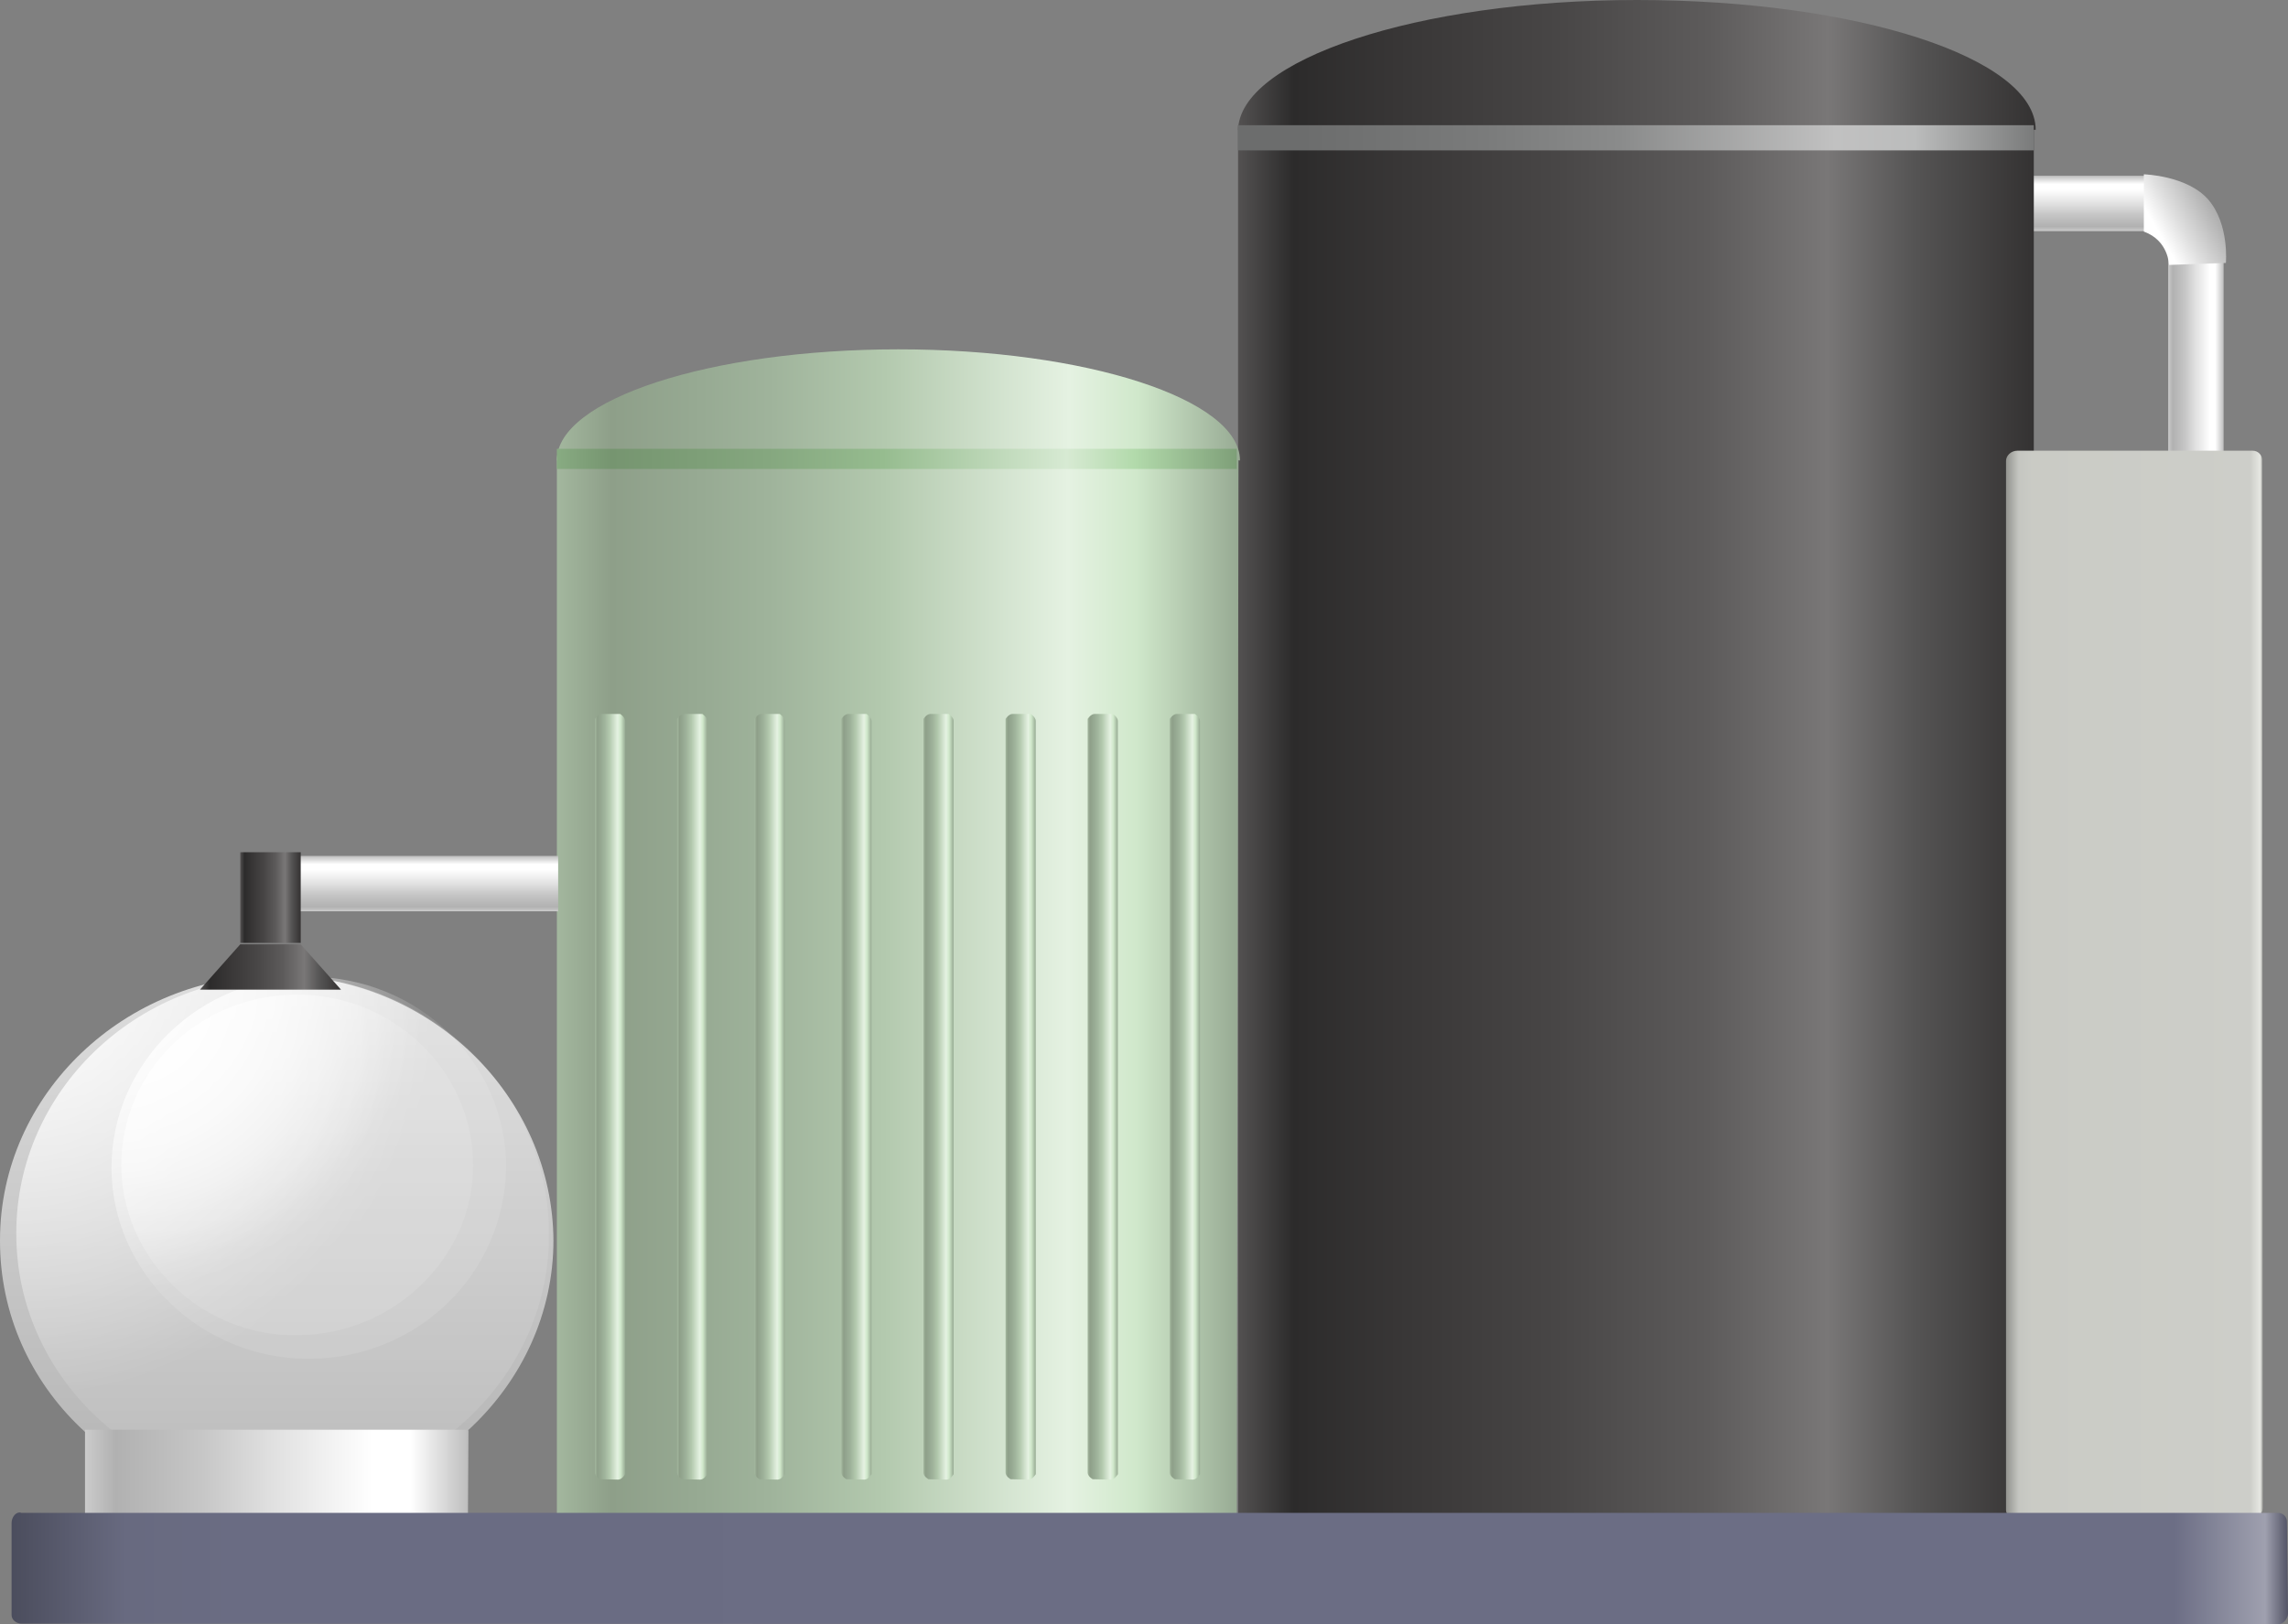 <?xml version="1.0" encoding="utf-8"?>
<!-- Generator: Adobe Illustrator 16.0.0, SVG Export Plug-In . SVG Version: 6.00 Build 0)  -->
<!DOCTYPE svg PUBLIC "-//W3C//DTD SVG 1.1//EN" "http://www.w3.org/Graphics/SVG/1.1/DTD/svg11.dtd">
<svg preserveAspectRatio="none" version="1.1" id="图层_1" xmlns="http://www.w3.org/2000/svg" xmlns:xlink="http://www.w3.org/1999/xlink" x="0px" y="0px"
	 width="340.727px" height="241.957px" viewBox="29.89 20.496 340.727 241.957"
	 enable-background="new 29.89 20.496 340.727 241.957" xml:space="preserve">
<rect x="29.89" y="20.496" width="340.727" height="241.957" fill="#808080" stroke="none"/>
<g id="surface946">
	
		<linearGradient id="SVGID_1_" gradientUnits="userSpaceOnUse" x1="-519.667" y1="213.288" x2="-519.667" y2="108.064" gradientTransform="matrix(-0.75 0 0 -0.75 -318.651 325.735)">
		<stop  offset="0" style="stop-color:#DDDDDD"/>
		<stop  offset="1" style="stop-color:#B3B3B3"/>
	</linearGradient>
	<path fill="url(#SVGID_1_)" d="M112.309,205.52c0-21.75-18.445-39.75-41.207-39.75c-22.543,0-41.211,17.648-41.211,39.461
		c-0.082,22.039,18.453,39.457,41.211,39.457c22.457-0.168,41.207-17.688,41.207-39.457V205.52z"/>
	
		<radialGradient id="SVGID_2_" cx="14.613" cy="213.285" r="147.194" gradientTransform="matrix(0.75 0 0 -0.75 21.358 325.871)" gradientUnits="userSpaceOnUse">
		<stop  offset="0" style="stop-color:#FFFFFF"/>
		<stop  offset="0.57" style="stop-color:#FFFFFF;stop-opacity:0.102"/>
		<stop  offset="1" style="stop-color:#FFFFFF;stop-opacity:0.102"/>
	</radialGradient>
	<path fill="url(#SVGID_2_)" d="M32.316,204.156c0-21,17.758-38.25,39.66-38.25c21.84,0,39.656,17.191,39.656,38.395
		c0.184,20.855-17.758,38.395-39.656,38.395c-21.66-0.289-39.66-17.191-39.66-38.395V204.156z"/>
	
		<radialGradient id="SVGID_3_" cx="14.613" cy="213.285" r="109.077" gradientTransform="matrix(0.75 0 0 -0.75 35.533 325.964)" gradientUnits="userSpaceOnUse">
		<stop  offset="0" style="stop-color:#FFFFFF"/>
		<stop  offset="0.57" style="stop-color:#FFFFFF;stop-opacity:0.102"/>
		<stop  offset="1" style="stop-color:#FFFFFF;stop-opacity:0.102"/>
	</radialGradient>
	<path fill="url(#SVGID_3_)" d="M46.492,194.5c0-15.75,13.156-28.5,29.387-28.5c16.363,0,29.387,12.738,29.387,28.449
		c-0.273,15.801-13.156,28.453-29.387,28.453C59.992,223,46.492,210.164,46.492,194.449V194.5z"/>
	
		<radialGradient id="SVGID_4_" cx="14.613" cy="213.287" r="97.234" gradientTransform="matrix(0.75 0 0 -0.75 36.99 328.619)" gradientUnits="userSpaceOnUse">
		<stop  offset="0" style="stop-color:#FFFFFF"/>
		<stop  offset="0.57" style="stop-color:#FFFFFF;stop-opacity:0.102"/>
		<stop  offset="1" style="stop-color:#FFFFFF;stop-opacity:0.102"/>
	</radialGradient>
	<path fill="url(#SVGID_4_)" d="M47.949,194.156c0-14.25,11.727-25.5,26.195-25.5c14.305,0,26.195,11.352,26.195,25.359
		c0.109,13.641-11.727,25.363-26.195,25.363c-14.195,0.277-26.195-11.355-26.195-25.363V194.156z"/>
	
		<linearGradient id="SVGID_5_" gradientUnits="userSpaceOnUse" x1="90.743" y1="201.285" x2="14.612" y2="201.285" gradientTransform="matrix(0.75 0 0 -0.75 31.591 393.432)">
		<stop  offset="0" style="stop-color:#BDBDBD"/>
		<stop  offset="0.15" style="stop-color:#FFFFFF"/>
		<stop  offset="0.25" style="stop-color:#FFFFFF"/>
		<stop  offset="0.52" style="stop-color:#DFDFDF"/>
		<stop  offset="0.69" style="stop-color:#C7C7C7"/>
		<stop  offset="0.8" style="stop-color:#BCBCBC"/>
		<stop  offset="0.92" style="stop-color:#B1B1B1"/>
		<stop  offset="1" style="stop-color:#CBCBCB"/>
	</linearGradient>
	<path fill="url(#SVGID_5_)" d="M42.551,233.469h57c0,0,0.098,0.102,0.098,0.246l-0.098,17.004c0,0.75-0.039,0.566-0.207,0.566
		l-56.793,0.184c0,0,0-0.305,0-0.449V233.469c0,0,0.109,0,0.277,0H42.551z"/>
	
		<linearGradient id="SVGID_6_" gradientUnits="userSpaceOnUse" x1="109.615" y1="206.303" x2="14.615" y2="206.303" gradientTransform="matrix(0.75 0 0 -0.75 24.663 409.816)">
		<stop  offset="0" style="stop-color:#BDBDBD"/>
		<stop  offset="0.15" style="stop-color:#FFFFFF"/>
		<stop  offset="0.25" style="stop-color:#FFFFFF"/>
		<stop  offset="0.52" style="stop-color:#DFDFDF"/>
		<stop  offset="0.69" style="stop-color:#C7C7C7"/>
		<stop  offset="0.8" style="stop-color:#BCBCBC"/>
		<stop  offset="0.92" style="stop-color:#B1B1B1"/>
		<stop  offset="1" style="stop-color:#CBCBCB"/>
	</linearGradient>
	<path fill="url(#SVGID_6_)" d="M35.625,249.852h70.5c0,0,0.453,0.125,0.453,0.309l0.297,9.441c0,0-0.457,0.383-0.641,0.383
		l-70.609,0.367c0,0,0-0.516,0-0.699V249.852c0,0,0.148-0.023,0.332-0.023L35.625,249.852z"/>
	
		<linearGradient id="SVGID_7_" gradientUnits="userSpaceOnUse" x1="90.743" y1="212.29" x2="14.612" y2="212.29" gradientTransform="matrix(0.75 0 0 -0.75 31.591 408.182)">
		<stop  offset="0" style="stop-color:#979898"/>
		<stop  offset="0.15" style="stop-color:#D0D1D1"/>
		<stop  offset="0.25" style="stop-color:#E5E6E6"/>
		<stop  offset="0.52" style="stop-color:#B3B4B4"/>
		<stop  offset="0.69" style="stop-color:#9FA0A0"/>
		<stop  offset="0.8" style="stop-color:#969797"/>
		<stop  offset="0.92" style="stop-color:#8E8E8E"/>
		<stop  offset="1" style="stop-color:#A3A4A4"/>
	</linearGradient>
	<path fill="url(#SVGID_7_)" d="M42.551,248.215h57c0,0,0.098,0.012,0.098,0.02l-0.098,1.48c0,0-0.039-0.105-0.207-0.105
		l-56.793,0.105c0,0,0-0.117,0-0.129V248.215c0,0,0.109,0,0.277,0H42.551z"/>
	
		<linearGradient id="SVGID_8_" gradientUnits="userSpaceOnUse" x1="25.615" y1="193.285" x2="14.615" y2="193.285" gradientTransform="matrix(0.75 0 0 -0.75 341.82 218.588)">
		<stop  offset="0" style="stop-color:#BDBDBD"/>
		<stop  offset="0.15" style="stop-color:#FFFFFF"/>
		<stop  offset="0.25" style="stop-color:#FFFFFF"/>
		<stop  offset="0.52" style="stop-color:#DFDFDF"/>
		<stop  offset="0.69" style="stop-color:#C7C7C7"/>
		<stop  offset="0.8" style="stop-color:#BCBCBC"/>
		<stop  offset="0.92" style="stop-color:#B1B1B1"/>
		<stop  offset="1" style="stop-color:#CBCBCB"/>
	</linearGradient>
	<path fill="url(#SVGID_8_)" d="M352.781,58.625h8.25v30h-8.25V58.625z"/>
	
		<linearGradient id="SVGID_9_" gradientUnits="userSpaceOnUse" x1="-71.788" y1="703.614" x2="-60.788" y2="703.614" gradientTransform="matrix(0 0.75 0.75 0 -187.457 100.517)">
		<stop  offset="0" style="stop-color:#BDBDBD"/>
		<stop  offset="0.15" style="stop-color:#FFFFFF"/>
		<stop  offset="0.25" style="stop-color:#FFFFFF"/>
		<stop  offset="0.52" style="stop-color:#DFDFDF"/>
		<stop  offset="0.69" style="stop-color:#C7C7C7"/>
		<stop  offset="0.8" style="stop-color:#BCBCBC"/>
		<stop  offset="0.92" style="stop-color:#B1B1B1"/>
		<stop  offset="1" style="stop-color:#CBCBCB"/>
	</linearGradient>
	<path fill="url(#SVGID_9_)" d="M349.629,46.676v8.25h-18.75v-8.25H349.629z"/>
	
		<linearGradient id="SVGID_10_" gradientUnits="userSpaceOnUse" x1="172.611" y1="74.79" x2="14.611" y2="74.79" gradientTransform="matrix(0.75 0 0 -0.75 203.303 199.115)">
		<stop  offset="0" style="stop-color:#343232"/>
		<stop  offset="0.15" style="stop-color:#555454"/>
		<stop  offset="0.26" style="stop-color:#797777"/>
		<stop  offset="0.41" style="stop-color:#5D5B5B"/>
		<stop  offset="0.6" style="stop-color:#484646"/>
		<stop  offset="0.8" style="stop-color:#383636"/>
		<stop  offset="0.93" style="stop-color:#2C2B2B"/>
		<stop  offset="1" style="stop-color:#535151"/>
	</linearGradient>
	<path fill="url(#SVGID_10_)" d="M214.262,39.148h118.5v207.75h-118.5V39.148z"/>
	
		<linearGradient id="SVGID_11_" gradientUnits="userSpaceOnUse" x1="172.981" y1="200.286" x2="14.611" y2="200.286" gradientTransform="matrix(0.75 0 0 -0.75 203.303 180.459)">
		<stop  offset="0" style="stop-color:#343232"/>
		<stop  offset="0.15" style="stop-color:#555454"/>
		<stop  offset="0.26" style="stop-color:#797777"/>
		<stop  offset="0.41" style="stop-color:#5D5B5B"/>
		<stop  offset="0.6" style="stop-color:#484646"/>
		<stop  offset="0.8" style="stop-color:#383636"/>
		<stop  offset="0.93" style="stop-color:#2C2B2B"/>
		<stop  offset="1" style="stop-color:#535151"/>
	</linearGradient>
	<path fill="url(#SVGID_11_)" d="M214.262,39.996c0-10.5,26.59-19.5,59.391-19.5c32.859,0,59.387,8.652,59.387,19.328
		c-0.277,0.172-118.777,0-118.777,0V39.996z"/>
	
		<linearGradient id="SVGID_12_" gradientUnits="userSpaceOnUse" x1="172.611" y1="210.787" x2="14.611" y2="210.787" gradientTransform="matrix(0.75 0 0 -0.75 203.303 199.113)">
		<stop  offset="0" style="stop-color:#7A7B7B"/>
		<stop  offset="0.15" style="stop-color:#BBBCBC"/>
		<stop  offset="0.25" style="stop-color:#C1C1C1"/>
		<stop  offset="0.52" style="stop-color:#8A8B8B"/>
		<stop  offset="0.69" style="stop-color:#7A7B7B"/>
		<stop  offset="0.8" style="stop-color:#737474"/>
		<stop  offset="0.92" style="stop-color:#6C6D6D"/>
	</linearGradient>
	<path fill="url(#SVGID_12_)" d="M214.262,39.148h118.5v3.75h-118.5V39.148z"/>
	
		<linearGradient id="SVGID_13_" gradientUnits="userSpaceOnUse" x1="65.614" y1="107.126" x2="14.614" y2="107.126" gradientTransform="matrix(0.75 0 0 -0.75 317.665 247.602)">
		<stop  offset="0" style="stop-color:#9D9E9A"/>
		<stop  offset="0.01" style="stop-color:#E6E7E2"/>
		<stop  offset="0.05" style="stop-color:#CDCEC9"/>
		<stop  offset="0.9" style="stop-color:#CACBC5"/>
		<stop  offset="0.95" style="stop-color:#C5C6C1"/>
		<stop  offset="1" style="stop-color:#92938F"/>
	</linearGradient>
	<path fill="url(#SVGID_13_)" d="M330.125,87.637h35.25c0.75,0,1.391,0.613,1.391,1.371l0.109,156.129
		c0,0.75-0.852,1.742-1.766,1.742l-34.984-0.242c-0.75,0-1.5-0.434-1.5-1.191V89.137c0-0.75,0.742-1.5,1.656-1.5H330.125z"/>
	
		<linearGradient id="SVGID_14_" gradientUnits="userSpaceOnUse" x1="12.669" y1="198.654" x2="32.716" y2="210.229" gradientTransform="matrix(0.75 0 0 -0.75 338.189 206.424)">
		<stop  offset="0" style="stop-color:#C4C4C4"/>
		<stop  offset="0.15" style="stop-color:#FFFFFF"/>
		<stop  offset="0.25" style="stop-color:#FFFFFF"/>
		<stop  offset="0.44" style="stop-color:#DFDFDF"/>
		<stop  offset="0.6" style="stop-color:#C7C7C7"/>
		<stop  offset="0.8" style="stop-color:#A8A8A8"/>
		<stop  offset="0.97" style="stop-color:#999999"/>
		<stop  offset="1" style="stop-color:#CBCBCB"/>
	</linearGradient>
	<path fill="url(#SVGID_14_)" d="M349.148,46.461c0,0,6.543,0.172,9.652,3.832c3.098,3.668,2.566,9.371,2.566,9.371l-8.469,0.297
		c0,0-0.043-3.629-3.75-4.969V46.461z"/>
	
		<linearGradient id="SVGID_15_" gradientUnits="userSpaceOnUse" x1="149.951" y1="106.79" x2="14.613" y2="106.79" gradientTransform="matrix(0.75 0 0 -0.75 101.861 247.318)">
		<stop  offset="0" style="stop-color:#97AA93"/>
		<stop  offset="0.15" style="stop-color:#D0E8CB"/>
		<stop  offset="0.25" style="stop-color:#E5F2E2"/>
		<stop  offset="0.52" style="stop-color:#B3C9AE"/>
		<stop  offset="0.69" style="stop-color:#9FB39B"/>
		<stop  offset="0.8" style="stop-color:#96A992"/>
		<stop  offset="0.92" style="stop-color:#8E9F89"/>
		<stop  offset="1" style="stop-color:#A3B79E"/>
	</linearGradient>
	<path fill="url(#SVGID_15_)" d="M114.32,87.352h98.25c0.75,0,1.754,0.84,1.754,1.875l-0.254,157.875H112.82V88.852
		c0-0.75,0.617-1.5,1.379-1.5H114.32z"/>
	
		<linearGradient id="SVGID_16_" gradientUnits="userSpaceOnUse" x1="42.611" y1="208.787" x2="14.611" y2="208.787" gradientTransform="matrix(0.75 0 0 -0.75 48.709 321.129)">
		<stop  offset="0" style="stop-color:#343232"/>
		<stop  offset="0.15" style="stop-color:#555454"/>
		<stop  offset="0.26" style="stop-color:#797777"/>
		<stop  offset="0.41" style="stop-color:#5D5B5B"/>
		<stop  offset="0.6" style="stop-color:#484646"/>
		<stop  offset="0.8" style="stop-color:#383636"/>
		<stop  offset="0.93" style="stop-color:#2C2B2B"/>
		<stop  offset="1" style="stop-color:#535151"/>
	</linearGradient>
	<path fill="url(#SVGID_16_)" d="M59.668,167.914h21l-6-6.75h-9L59.668,167.914z"/>
	
		<linearGradient id="SVGID_17_" gradientUnits="userSpaceOnUse" x1="-477.21" y1="95.883" x2="-488.21" y2="95.883" gradientTransform="matrix(0 -0.75 -0.75 0 161.675 -209.912)">
		<stop  offset="0" style="stop-color:#BDBDBD"/>
		<stop  offset="0.15" style="stop-color:#FFFFFF"/>
		<stop  offset="0.25" style="stop-color:#FFFFFF"/>
		<stop  offset="0.52" style="stop-color:#DFDFDF"/>
		<stop  offset="0.69" style="stop-color:#C7C7C7"/>
		<stop  offset="0.8" style="stop-color:#BCBCBC"/>
		<stop  offset="0.92" style="stop-color:#B1B1B1"/>
		<stop  offset="1" style="stop-color:#CBCBCB"/>
	</linearGradient>
	<path fill="url(#SVGID_17_)" d="M113.012,156.246v-8.25h-46.5v8.25H113.012z"/>
	
		<linearGradient id="SVGID_18_" gradientUnits="userSpaceOnUse" x1="26.611" y1="204.288" x2="14.611" y2="204.288" gradientTransform="matrix(0.75 0 0 -0.75 54.713 307.414)">
		<stop  offset="0" style="stop-color:#343232"/>
		<stop  offset="0.15" style="stop-color:#555454"/>
		<stop  offset="0.26" style="stop-color:#797777"/>
		<stop  offset="0.41" style="stop-color:#5D5B5B"/>
		<stop  offset="0.6" style="stop-color:#484646"/>
		<stop  offset="0.8" style="stop-color:#383636"/>
		<stop  offset="0.93" style="stop-color:#2C2B2B"/>
		<stop  offset="1" style="stop-color:#535151"/>
	</linearGradient>
	<path fill="url(#SVGID_18_)" d="M65.672,160.949h9v-13.5h-9V160.949z"/>
	
		<linearGradient id="SVGID_19_" gradientUnits="userSpaceOnUse" x1="20.612" y1="137.247" x2="14.612" y2="137.247" gradientTransform="matrix(0.75 0 0 -0.75 107.537 286.807)">
		<stop  offset="0" style="stop-color:#97AA93"/>
		<stop  offset="0.15" style="stop-color:#D0E8CB"/>
		<stop  offset="0.25" style="stop-color:#E5F2E2"/>
		<stop  offset="0.52" style="stop-color:#B3C9AE"/>
		<stop  offset="0.69" style="stop-color:#9FB39B"/>
		<stop  offset="0.8" style="stop-color:#96A992"/>
		<stop  offset="0.92" style="stop-color:#8E9F89"/>
		<stop  offset="1" style="stop-color:#A3B79E"/>
	</linearGradient>
	<path fill="url(#SVGID_19_)" d="M119.246,126.844h3c0,0,0.746,0.465,0.746,1.043l0.004,112.207c0,0-0.473,0.809-1.055,0.809
		l-2.695-0.059c0,0-0.75-0.41-0.75-0.984V127.594c0,0,0.469-0.75,1.051-0.75H119.246z"/>
	
		<linearGradient id="SVGID_20_" gradientUnits="userSpaceOnUse" x1="20.61" y1="137.247" x2="14.61" y2="137.247" gradientTransform="matrix(0.75 0 0 -0.75 119.765 286.807)">
		<stop  offset="0" style="stop-color:#97AA93"/>
		<stop  offset="0.15" style="stop-color:#D0E8CB"/>
		<stop  offset="0.25" style="stop-color:#E5F2E2"/>
		<stop  offset="0.52" style="stop-color:#B3C9AE"/>
		<stop  offset="0.69" style="stop-color:#9FB39B"/>
		<stop  offset="0.8" style="stop-color:#96A992"/>
		<stop  offset="0.92" style="stop-color:#8E9F89"/>
		<stop  offset="1" style="stop-color:#A3B79E"/>
	</linearGradient>
	<path fill="url(#SVGID_20_)" d="M131.473,126.844h3c0,0,0.746,0.465,0.746,1.043l0.004,112.207c0,0-0.473,0.809-1.051,0.809
		l-2.699-0.059c0,0-0.75-0.41-0.75-0.984V127.594c0,0,0.473-0.75,1.051-0.75H131.473z"/>
	
		<linearGradient id="SVGID_21_" gradientUnits="userSpaceOnUse" x1="20.613" y1="137.247" x2="14.613" y2="137.247" gradientTransform="matrix(0.75 0 0 -0.75 131.287 286.807)">
		<stop  offset="0" style="stop-color:#97AA93"/>
		<stop  offset="0.15" style="stop-color:#D0E8CB"/>
		<stop  offset="0.25" style="stop-color:#E5F2E2"/>
		<stop  offset="0.52" style="stop-color:#B3C9AE"/>
		<stop  offset="0.69" style="stop-color:#9FB39B"/>
		<stop  offset="0.8" style="stop-color:#96A992"/>
		<stop  offset="0.92" style="stop-color:#8E9F89"/>
		<stop  offset="1" style="stop-color:#A3B79E"/>
	</linearGradient>
	<path fill="url(#SVGID_21_)" d="M142.996,126.844h3c0,0,0.746,0.465,0.746,1.043l0.004,112.207c0,0-0.473,0.809-1.055,0.809
		l-2.695-0.059c0,0-0.75-0.41-0.75-0.984V127.594c0,0,0.469-0.75,1.051-0.75H142.996z"/>
	
		<linearGradient id="SVGID_22_" gradientUnits="userSpaceOnUse" x1="20.613" y1="137.247" x2="14.613" y2="137.247" gradientTransform="matrix(0.75 0 0 -0.75 144.22 286.807)">
		<stop  offset="0" style="stop-color:#97AA93"/>
		<stop  offset="0.15" style="stop-color:#D0E8CB"/>
		<stop  offset="0.25" style="stop-color:#E5F2E2"/>
		<stop  offset="0.52" style="stop-color:#B3C9AE"/>
		<stop  offset="0.69" style="stop-color:#9FB39B"/>
		<stop  offset="0.8" style="stop-color:#96A992"/>
		<stop  offset="0.92" style="stop-color:#8E9F89"/>
		<stop  offset="1" style="stop-color:#A3B79E"/>
	</linearGradient>
	<path fill="url(#SVGID_22_)" d="M155.93,126.844h3c0,0,0.746,0.465,0.746,1.043l0.004,112.207c0,0-0.477,0.809-1.055,0.809
		l-2.695-0.059c0,0-0.75-0.41-0.75-0.984V127.594c0,0,0.469-0.75,1.047-0.75H155.93z"/>
	
		<linearGradient id="SVGID_23_" gradientUnits="userSpaceOnUse" x1="20.612" y1="137.247" x2="14.612" y2="137.247" gradientTransform="matrix(0.75 0 0 -0.75 156.447 286.807)">
		<stop  offset="0" style="stop-color:#97AA93"/>
		<stop  offset="0.15" style="stop-color:#D0E8CB"/>
		<stop  offset="0.25" style="stop-color:#E5F2E2"/>
		<stop  offset="0.52" style="stop-color:#B3C9AE"/>
		<stop  offset="0.69" style="stop-color:#9FB39B"/>
		<stop  offset="0.8" style="stop-color:#96A992"/>
		<stop  offset="0.92" style="stop-color:#8E9F89"/>
		<stop  offset="1" style="stop-color:#A3B79E"/>
	</linearGradient>
	<path fill="url(#SVGID_23_)" d="M168.156,126.844h3c0,0,0.746,0.465,0.746,1.043l0.004,112.207c0,0-0.473,0.809-1.055,0.809
		l-2.695-0.059c0,0-0.75-0.41-0.75-0.984V127.594c0,0,0.469-0.75,1.051-0.75H168.156z"/>
	
		<linearGradient id="SVGID_24_" gradientUnits="userSpaceOnUse" x1="20.615" y1="137.247" x2="14.615" y2="137.247" gradientTransform="matrix(0.75 0 0 -0.75 168.675 286.807)">
		<stop  offset="0" style="stop-color:#97AA93"/>
		<stop  offset="0.15" style="stop-color:#D0E8CB"/>
		<stop  offset="0.25" style="stop-color:#E5F2E2"/>
		<stop  offset="0.52" style="stop-color:#B3C9AE"/>
		<stop  offset="0.69" style="stop-color:#9FB39B"/>
		<stop  offset="0.8" style="stop-color:#96A992"/>
		<stop  offset="0.92" style="stop-color:#8E9F89"/>
		<stop  offset="1" style="stop-color:#A3B79E"/>
	</linearGradient>
	<path fill="url(#SVGID_24_)" d="M180.387,126.844h3c0,0,0.742,0.465,0.742,1.043l0.008,112.207c0,0-0.477,0.809-1.055,0.809
		l-2.695-0.059c0,0-0.75-0.41-0.75-0.984V127.594c0,0,0.469-0.75,1.047-0.75H180.387z"/>
	
		<linearGradient id="SVGID_25_" gradientUnits="userSpaceOnUse" x1="20.615" y1="137.247" x2="14.615" y2="137.247" gradientTransform="matrix(0.75 0 0 -0.75 180.902 286.807)">
		<stop  offset="0" style="stop-color:#97AA93"/>
		<stop  offset="0.15" style="stop-color:#D0E8CB"/>
		<stop  offset="0.25" style="stop-color:#E5F2E2"/>
		<stop  offset="0.52" style="stop-color:#B3C9AE"/>
		<stop  offset="0.69" style="stop-color:#9FB39B"/>
		<stop  offset="0.8" style="stop-color:#96A992"/>
		<stop  offset="0.92" style="stop-color:#8E9F89"/>
		<stop  offset="1" style="stop-color:#A3B79E"/>
	</linearGradient>
	<path fill="url(#SVGID_25_)" d="M192.613,126.844h3c0,0,0.742,0.465,0.742,1.043l0.008,112.207c0,0-0.477,0.809-1.055,0.809
		l-2.695-0.059c0,0-0.75-0.41-0.75-0.984V127.594c0,0,0.469-0.75,1.047-0.75H192.613z"/>
	
		<linearGradient id="SVGID_26_" gradientUnits="userSpaceOnUse" x1="20.613" y1="137.247" x2="14.613" y2="137.247" gradientTransform="matrix(0.75 0 0 -0.75 193.13 286.807)">
		<stop  offset="0" style="stop-color:#97AA93"/>
		<stop  offset="0.15" style="stop-color:#D0E8CB"/>
		<stop  offset="0.25" style="stop-color:#E5F2E2"/>
		<stop  offset="0.52" style="stop-color:#B3C9AE"/>
		<stop  offset="0.69" style="stop-color:#9FB39B"/>
		<stop  offset="0.8" style="stop-color:#96A992"/>
		<stop  offset="0.92" style="stop-color:#8E9F89"/>
		<stop  offset="1" style="stop-color:#A3B79E"/>
	</linearGradient>
	<path fill="url(#SVGID_26_)" d="M204.84,126.844h3c0,0,0.746,0.465,0.746,1.043l0.004,112.207c0,0-0.477,0.809-1.055,0.809
		l-2.695-0.059c0,0-0.75-0.41-0.75-0.984V127.594c0,0,0.469-0.75,1.047-0.75H204.84z"/>
	
		<linearGradient id="SVGID_27_" gradientUnits="userSpaceOnUse" x1="150.249" y1="202.251" x2="14.613" y2="202.251" gradientTransform="matrix(0.75 0 0 -0.75 101.86 232.498)">
		<stop  offset="0" style="stop-color:#97AA93"/>
		<stop  offset="0.15" style="stop-color:#D0E8CB"/>
		<stop  offset="0.25" style="stop-color:#E5F2E2"/>
		<stop  offset="0.52" style="stop-color:#B3C9AE"/>
		<stop  offset="0.69" style="stop-color:#9FB39B"/>
		<stop  offset="0.8" style="stop-color:#96A992"/>
		<stop  offset="0.92" style="stop-color:#8E9F89"/>
		<stop  offset="1" style="stop-color:#A3B79E"/>
	</linearGradient>
	<path fill="url(#SVGID_27_)" d="M112.82,89.035c0-9,22.773-16.5,50.863-16.5c27.887,0,50.863,7.41,50.863,16.551
		c0.273-0.051-101.727,0-101.727,0V89.035z"/>
	
		<linearGradient id="SVGID_28_" gradientUnits="userSpaceOnUse" x1="149.613" y1="211.288" x2="14.613" y2="211.288" gradientTransform="matrix(0.75 0 0 -0.75 101.861 247.316)">
		<stop  offset="0" style="stop-color:#7E9F78"/>
		<stop  offset="0.15" style="stop-color:#B2DAAB"/>
		<stop  offset="0.25" style="stop-color:#D7EAD3"/>
		<stop  offset="0.52" style="stop-color:#96BC8F"/>
		<stop  offset="0.69" style="stop-color:#85A77F"/>
		<stop  offset="0.8" style="stop-color:#7D9E77"/>
		<stop  offset="0.92" style="stop-color:#769570"/>
		<stop  offset="1" style="stop-color:#88AB82"/>
	</linearGradient>
	<path fill="url(#SVGID_28_)" d="M214.07,87.352v3H112.82v-3H214.07z"/>
	
		<linearGradient id="SVGID_29_" gradientUnits="userSpaceOnUse" x1="466.612" y1="202.267" x2="14.612" y2="202.267" gradientTransform="matrix(0.75 0 0 -0.75 20.657 405.824)">
		<stop  offset="0" style="stop-color:#525365"/>
		<stop  offset="0.01" style="stop-color:#9FA0AF"/>
		<stop  offset="0.05" style="stop-color:#6C6E85"/>
		<stop  offset="0.9" style="stop-color:#6A6C83"/>
		<stop  offset="0.95" style="stop-color:#686A80"/>
		<stop  offset="1" style="stop-color:#4B4D5D"/>
	</linearGradient>
	<path fill="url(#SVGID_29_)" d="M33.117,245.859h336c0.75,0,1.34,0.555,1.34,1.309l0.16,13.691c0,0.75-0.73,1.594-1.434,1.594
		l-336.066-0.094c-0.75,0-1.5-0.523-1.5-1.277v-13.723c0-0.75,0.512-1.563,1.215-1.563L33.117,245.859z"/>
</g>
</svg>
